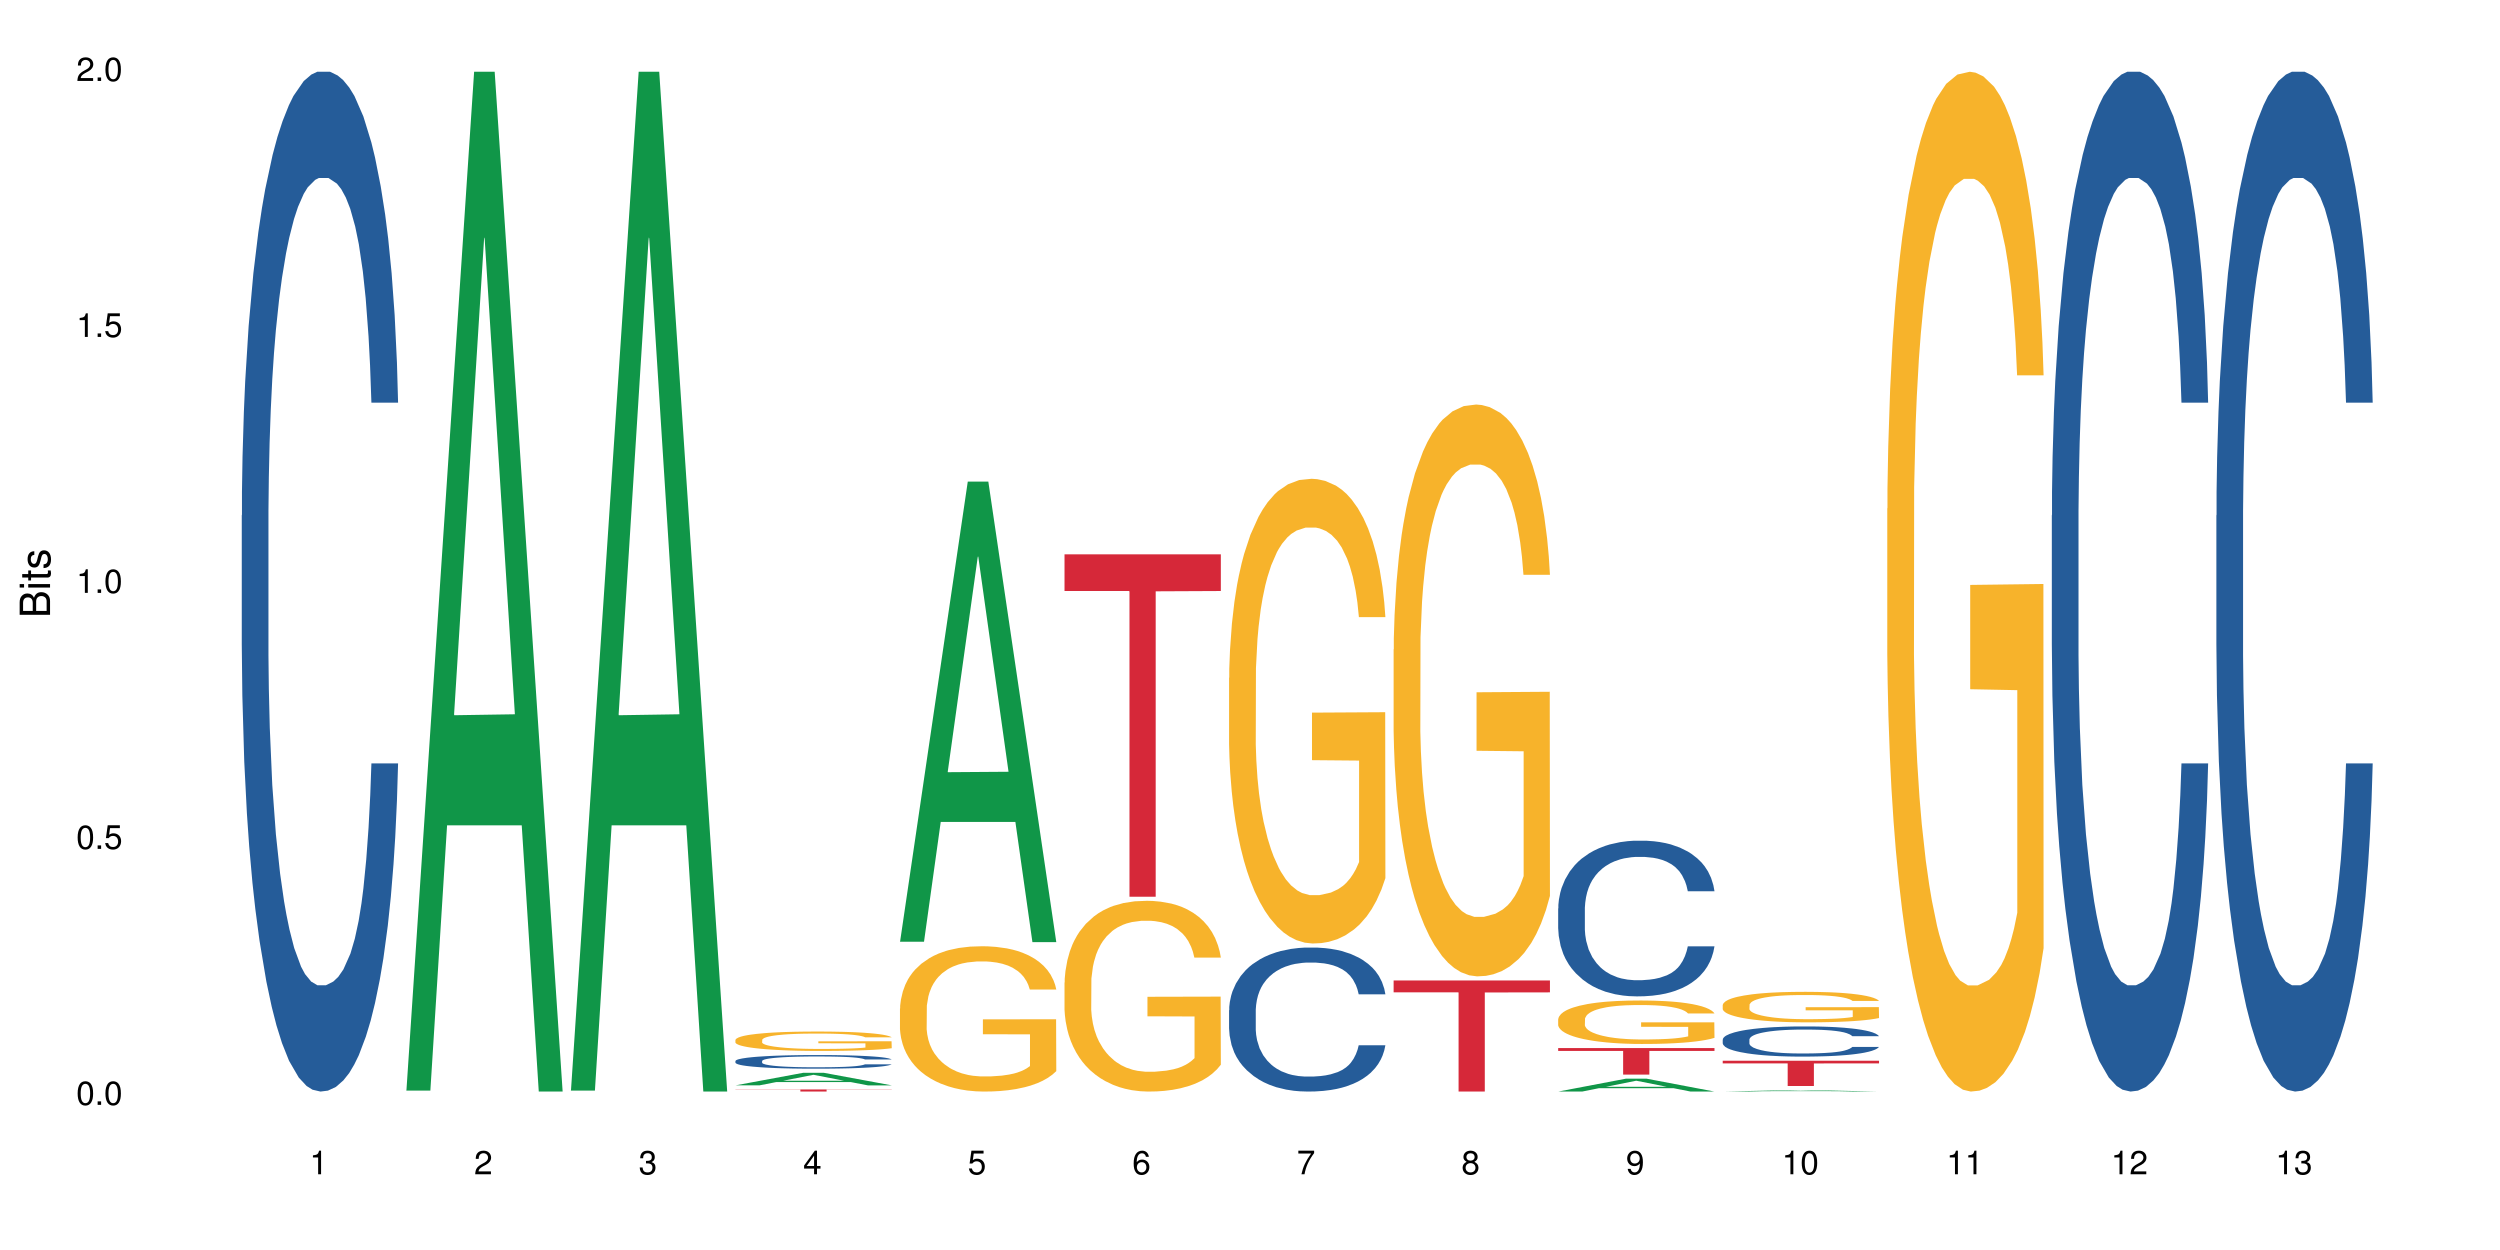 <?xml version="1.0" encoding="UTF-8"?>
<svg xmlns="http://www.w3.org/2000/svg" xmlns:xlink="http://www.w3.org/1999/xlink" width="720pt" height="360pt" viewBox="0 0 720 360" version="1.1">
<defs>
<g>
<symbol overflow="visible" id="glyph0-0">
<path style="stroke:none;" d=""/>
</symbol>
<symbol overflow="visible" id="glyph0-1">
<path style="stroke:none;" d="M 2.641 -6.797 C 2 -6.797 1.422 -6.531 1.078 -6.047 C 0.641 -5.453 0.406 -4.547 0.406 -3.297 C 0.406 -1 1.188 0.219 2.641 0.219 C 4.078 0.219 4.859 -1 4.859 -3.234 C 4.859 -4.562 4.656 -5.438 4.203 -6.047 C 3.844 -6.531 3.281 -6.797 2.641 -6.797 Z M 2.641 -6.047 C 3.547 -6.047 4 -5.125 4 -3.312 C 4 -1.375 3.562 -0.484 2.625 -0.484 C 1.734 -0.484 1.281 -1.422 1.281 -3.281 C 1.281 -5.141 1.734 -6.047 2.641 -6.047 Z M 2.641 -6.047 "/>
</symbol>
<symbol overflow="visible" id="glyph0-2">
<path style="stroke:none;" d="M 1.828 -1 L 0.828 -1 L 0.828 0 L 1.828 0 Z M 1.828 -1 "/>
</symbol>
<symbol overflow="visible" id="glyph0-3">
<path style="stroke:none;" d="M 4.562 -6.797 L 1.062 -6.797 L 0.547 -3.094 L 1.328 -3.094 C 1.719 -3.562 2.047 -3.734 2.578 -3.734 C 3.484 -3.734 4.062 -3.109 4.062 -2.094 C 4.062 -1.125 3.484 -0.531 2.578 -0.531 C 1.828 -0.531 1.375 -0.906 1.188 -1.672 L 0.328 -1.672 C 0.453 -1.109 0.547 -0.844 0.75 -0.594 C 1.125 -0.078 1.828 0.219 2.594 0.219 C 3.969 0.219 4.922 -0.781 4.922 -2.219 C 4.922 -3.562 4.031 -4.484 2.719 -4.484 C 2.25 -4.484 1.859 -4.359 1.469 -4.062 L 1.734 -5.969 L 4.562 -5.969 Z M 4.562 -6.797 "/>
</symbol>
<symbol overflow="visible" id="glyph0-4">
<path style="stroke:none;" d="M 2.484 -4.844 L 2.484 0 L 3.328 0 L 3.328 -6.797 L 2.766 -6.797 C 2.469 -5.75 2.281 -5.609 0.984 -5.453 L 0.984 -4.844 Z M 2.484 -4.844 "/>
</symbol>
<symbol overflow="visible" id="glyph0-5">
<path style="stroke:none;" d="M 4.859 -0.828 L 1.281 -0.828 C 1.359 -1.391 1.672 -1.75 2.5 -2.234 L 3.469 -2.75 C 4.406 -3.266 4.906 -3.969 4.906 -4.812 C 4.906 -5.375 4.672 -5.906 4.266 -6.266 C 3.859 -6.625 3.375 -6.797 2.719 -6.797 C 1.859 -6.797 1.219 -6.5 0.844 -5.922 C 0.609 -5.562 0.5 -5.125 0.484 -4.438 L 1.328 -4.438 C 1.359 -4.906 1.406 -5.188 1.531 -5.406 C 1.75 -5.812 2.188 -6.062 2.703 -6.062 C 3.469 -6.062 4.031 -5.516 4.031 -4.781 C 4.031 -4.25 3.719 -3.797 3.125 -3.438 L 2.234 -2.938 C 0.812 -2.141 0.406 -1.5 0.328 0 L 4.859 0 Z M 4.859 -0.828 "/>
</symbol>
<symbol overflow="visible" id="glyph0-6">
<path style="stroke:none;" d="M 2.125 -3.125 L 2.578 -3.125 C 3.516 -3.125 3.984 -2.703 3.984 -1.891 C 3.984 -1.031 3.469 -0.531 2.578 -0.531 C 1.656 -0.531 1.203 -0.984 1.156 -1.969 L 0.312 -1.969 C 0.344 -1.422 0.438 -1.078 0.609 -0.766 C 0.953 -0.109 1.625 0.219 2.547 0.219 C 3.953 0.219 4.859 -0.609 4.859 -1.906 C 4.859 -2.766 4.516 -3.25 3.703 -3.516 C 4.344 -3.766 4.656 -4.25 4.656 -4.938 C 4.656 -6.109 3.875 -6.797 2.578 -6.797 C 1.203 -6.797 0.484 -6.047 0.453 -4.609 L 1.297 -4.609 C 1.312 -5.016 1.344 -5.25 1.453 -5.453 C 1.641 -5.828 2.062 -6.062 2.594 -6.062 C 3.344 -6.062 3.797 -5.625 3.797 -4.906 C 3.797 -4.422 3.609 -4.141 3.25 -3.984 C 3.016 -3.891 2.719 -3.844 2.125 -3.844 Z M 2.125 -3.125 "/>
</symbol>
<symbol overflow="visible" id="glyph0-7">
<path style="stroke:none;" d="M 3.141 -1.625 L 3.141 0 L 3.984 0 L 3.984 -1.625 L 4.984 -1.625 L 4.984 -2.391 L 3.984 -2.391 L 3.984 -6.797 L 3.359 -6.797 L 0.266 -2.516 L 0.266 -1.625 Z M 3.141 -2.391 L 1 -2.391 L 3.141 -5.359 Z M 3.141 -2.391 "/>
</symbol>
<symbol overflow="visible" id="glyph0-8">
<path style="stroke:none;" d="M 4.781 -5.031 C 4.609 -6.141 3.891 -6.797 2.844 -6.797 C 2.094 -6.797 1.422 -6.438 1.031 -5.828 C 0.609 -5.172 0.406 -4.344 0.406 -3.094 C 0.406 -1.953 0.578 -1.234 0.984 -0.625 C 1.359 -0.078 1.953 0.219 2.703 0.219 C 3.984 0.219 4.922 -0.734 4.922 -2.078 C 4.922 -3.344 4.062 -4.234 2.844 -4.234 C 2.172 -4.234 1.641 -3.969 1.281 -3.469 C 1.281 -5.125 1.828 -6.047 2.797 -6.047 C 3.391 -6.047 3.797 -5.672 3.938 -5.031 Z M 2.734 -3.484 C 3.547 -3.484 4.062 -2.922 4.062 -2 C 4.062 -1.156 3.484 -0.531 2.703 -0.531 C 1.922 -0.531 1.328 -1.188 1.328 -2.047 C 1.328 -2.891 1.906 -3.484 2.734 -3.484 Z M 2.734 -3.484 "/>
</symbol>
<symbol overflow="visible" id="glyph0-9">
<path style="stroke:none;" d="M 4.984 -6.797 L 0.438 -6.797 L 0.438 -5.969 L 4.109 -5.969 C 2.5 -3.656 1.828 -2.234 1.328 0 L 2.219 0 C 2.594 -2.172 3.453 -4.047 4.984 -6.094 Z M 4.984 -6.797 "/>
</symbol>
<symbol overflow="visible" id="glyph0-10">
<path style="stroke:none;" d="M 3.75 -3.578 C 4.453 -4 4.688 -4.344 4.688 -4.984 C 4.688 -6.047 3.844 -6.797 2.641 -6.797 C 1.438 -6.797 0.594 -6.047 0.594 -4.984 C 0.594 -4.359 0.828 -4.016 1.516 -3.578 C 0.734 -3.203 0.359 -2.641 0.359 -1.891 C 0.359 -0.641 1.297 0.219 2.641 0.219 C 3.984 0.219 4.922 -0.641 4.922 -1.875 C 4.922 -2.641 4.531 -3.203 3.75 -3.578 Z M 2.641 -6.047 C 3.359 -6.047 3.812 -5.625 3.812 -4.969 C 3.812 -4.344 3.344 -3.922 2.641 -3.922 C 1.922 -3.922 1.453 -4.344 1.453 -4.984 C 1.453 -5.625 1.922 -6.047 2.641 -6.047 Z M 2.641 -3.203 C 3.484 -3.203 4.062 -2.672 4.062 -1.875 C 4.062 -1.062 3.484 -0.531 2.625 -0.531 C 1.797 -0.531 1.219 -1.078 1.219 -1.875 C 1.219 -2.672 1.797 -3.203 2.641 -3.203 Z M 2.641 -3.203 "/>
</symbol>
<symbol overflow="visible" id="glyph0-11">
<path style="stroke:none;" d="M 0.516 -1.547 C 0.672 -0.438 1.406 0.219 2.438 0.219 C 3.188 0.219 3.859 -0.141 4.266 -0.75 C 4.688 -1.406 4.891 -2.25 4.891 -3.484 C 4.891 -4.625 4.703 -5.359 4.312 -5.953 C 3.938 -6.5 3.344 -6.797 2.594 -6.797 C 1.297 -6.797 0.359 -5.844 0.359 -4.516 C 0.359 -3.25 1.234 -2.344 2.453 -2.344 C 3.094 -2.344 3.562 -2.578 4.016 -3.109 C 4 -1.453 3.469 -0.531 2.5 -0.531 C 1.906 -0.531 1.484 -0.906 1.359 -1.547 Z M 2.578 -6.062 C 3.375 -6.062 3.969 -5.406 3.969 -4.531 C 3.969 -3.688 3.375 -3.094 2.547 -3.094 C 1.734 -3.094 1.234 -3.672 1.234 -4.578 C 1.234 -5.438 1.797 -6.062 2.578 -6.062 Z M 2.578 -6.062 "/>
</symbol>
<symbol overflow="visible" id="glyph1-0">
<path style="stroke:none;" d=""/>
</symbol>
<symbol overflow="visible" id="glyph1-1">
<path style="stroke:none;" d="M 0 -0.953 L 0 -4.891 C 0 -5.719 -0.234 -6.344 -0.734 -6.797 C -1.188 -7.234 -1.812 -7.469 -2.5 -7.469 C -3.547 -7.469 -4.188 -7 -4.625 -5.875 C -4.984 -6.672 -5.641 -7.094 -6.531 -7.094 C -7.156 -7.094 -7.734 -6.859 -8.141 -6.391 C -8.562 -5.938 -8.75 -5.344 -8.75 -4.5 L -8.75 -0.953 Z M -4.984 -2.062 L -7.766 -2.062 L -7.766 -4.219 C -7.766 -4.844 -7.688 -5.203 -7.453 -5.5 C -7.219 -5.812 -6.859 -5.969 -6.375 -5.969 C -5.906 -5.969 -5.531 -5.812 -5.297 -5.5 C -5.062 -5.203 -4.984 -4.844 -4.984 -4.219 Z M -0.984 -2.062 L -4 -2.062 L -4 -4.781 C -4 -5.328 -3.859 -5.688 -3.578 -5.953 C -3.297 -6.219 -2.922 -6.359 -2.484 -6.359 C -2.062 -6.359 -1.688 -6.219 -1.406 -5.953 C -1.109 -5.688 -0.984 -5.328 -0.984 -4.781 Z M -0.984 -2.062 "/>
</symbol>
<symbol overflow="visible" id="glyph1-2">
<path style="stroke:none;" d="M -6.281 -1.797 L -6.281 -0.797 L 0 -0.797 L 0 -1.797 Z M -8.75 -1.797 L -8.75 -0.797 L -7.484 -0.797 L -7.484 -1.797 Z M -8.75 -1.797 "/>
</symbol>
<symbol overflow="visible" id="glyph1-3">
<path style="stroke:none;" d="M -6.281 -3.047 L -6.281 -2.016 L -8.016 -2.016 L -8.016 -1.016 L -6.281 -1.016 L -6.281 -0.172 L -5.469 -0.172 L -5.469 -1.016 L -0.719 -1.016 C -0.078 -1.016 0.281 -1.453 0.281 -2.234 C 0.281 -2.469 0.25 -2.719 0.188 -3.047 L -0.641 -3.047 C -0.609 -2.922 -0.594 -2.766 -0.594 -2.562 C -0.594 -2.141 -0.719 -2.016 -1.156 -2.016 L -5.469 -2.016 L -5.469 -3.047 Z M -6.281 -3.047 "/>
</symbol>
<symbol overflow="visible" id="glyph1-4">
<path style="stroke:none;" d="M -4.531 -5.25 C -5.766 -5.25 -6.469 -4.422 -6.469 -2.969 C -6.469 -1.516 -5.719 -0.562 -4.547 -0.562 C -3.562 -0.562 -3.094 -1.062 -2.734 -2.562 L -2.516 -3.484 C -2.344 -4.188 -2.094 -4.469 -1.625 -4.469 C -1.047 -4.469 -0.641 -3.875 -0.641 -3 C -0.641 -2.453 -0.797 -2 -1.062 -1.75 C -1.25 -1.594 -1.422 -1.531 -1.875 -1.469 L -1.875 -0.406 C -0.422 -0.453 0.281 -1.266 0.281 -2.922 C 0.281 -4.5 -0.5 -5.516 -1.719 -5.516 C -2.656 -5.516 -3.172 -4.984 -3.469 -3.734 L -3.703 -2.766 C -3.891 -1.953 -4.156 -1.609 -4.594 -1.609 C -5.172 -1.609 -5.547 -2.125 -5.547 -2.938 C -5.547 -3.75 -5.203 -4.172 -4.531 -4.203 Z M -4.531 -5.25 "/>
</symbol>
</g>
</defs>
<g id="surface42353">
<rect x="0" y="0" width="720" height="360" style="fill:rgb(100%,100%,100%);fill-opacity:1;stroke:none;"/>
<path style=" stroke:none;fill-rule:nonzero;fill:rgb(14.51%,36.078%,60%);fill-opacity:1;" d="M 69.629 148.457 L 69.684 148.188 L 69.684 141.742 L 69.848 131.543 L 70.234 118.656 L 70.617 109.797 L 71.605 93.957 L 72.977 78.652 L 74.406 66.84 L 75.449 59.859 L 76.383 54.492 L 78.523 44.559 L 79.895 39.457 L 81.379 34.891 L 83.191 30.328 L 84.508 27.645 L 87.473 23.348 L 89.668 21.469 L 91.371 20.664 L 95.051 20.664 L 97.246 21.738 L 98.84 23.078 L 100.594 25.227 L 102.078 27.645 L 104.656 33.551 L 106.965 41.066 L 108.008 45.363 L 109.652 53.684 L 110.918 61.738 L 111.797 68.719 L 112.785 78.652 L 113.66 90.734 L 114.32 104.426 L 114.648 115.969 L 106.965 115.969 L 106.578 105.23 L 106.141 96.91 L 105.316 85.902 L 104.492 78.117 L 103.34 70.332 L 102.297 65.23 L 100.871 60.129 L 99.605 56.906 L 98.289 54.492 L 97.027 52.879 L 94.609 51.27 L 91.809 51.27 L 90.766 51.805 L 88.625 53.953 L 87.473 55.832 L 85.824 59.59 L 84.672 63.082 L 83.301 68.449 L 82.367 73.016 L 81.215 79.996 L 80.391 86.172 L 79.457 95.031 L 78.906 101.742 L 78.414 109.258 L 77.977 118.117 L 77.645 127.516 L 77.426 137.449 L 77.316 147.113 L 77.316 188.727 L 77.426 198.391 L 77.699 209.668 L 78.414 226.043 L 79.457 240.273 L 80.664 251.547 L 81.816 259.602 L 82.477 263.359 L 83.355 267.656 L 84.727 273.027 L 86.703 278.395 L 87.855 280.543 L 89.613 282.691 L 91.426 283.766 L 93.844 283.766 L 95.984 282.691 L 97.41 281.348 L 98.895 279.199 L 100.926 274.637 L 102.188 270.34 L 103.285 265.242 L 104.109 260.141 L 104.656 255.844 L 105.48 247.52 L 106.141 238.395 L 106.633 228.996 L 106.965 219.867 L 114.648 219.867 L 114.32 230.609 L 113.828 241.078 L 113.332 248.863 L 112.562 258.262 L 111.688 266.582 L 110.422 275.98 L 109.379 282.152 L 108.008 288.867 L 106.746 293.969 L 105.371 298.531 L 103.34 303.898 L 102.023 306.586 L 100.594 309 L 98.895 311.148 L 96.75 313.027 L 94.445 314.102 L 92.305 314.371 L 90 313.832 L 88.297 312.762 L 86.047 310.344 L 83.246 305.512 L 81.215 300.41 L 79.621 295.309 L 78.25 289.941 L 76.711 282.691 L 74.734 270.879 L 73.527 261.75 L 72.703 254.234 L 71.77 243.762 L 71.113 234.367 L 70.344 219.332 L 69.793 200.27 L 69.629 185.504 Z M 69.629 148.457 "/>
<path style=" stroke:none;fill-rule:nonzero;fill:rgb(6.275%,58.824%,28.235%);fill-opacity:1;" d="M 117.02 314.094 L 117.066 313.82 L 136.547 20.664 L 142.465 20.664 L 162.039 314.371 L 155.164 314.371 L 150.258 237.703 L 128.758 237.703 L 123.945 314.094 L 117.02 314.094 L 130.824 205.988 L 148.285 205.711 L 139.578 68.648 L 139.48 68.375 L 139.387 69.199 L 130.777 205.711 L 130.824 205.988 Z M 117.02 314.094 "/>
<path style=" stroke:none;fill-rule:nonzero;fill:rgb(6.275%,58.824%,28.235%);fill-opacity:1;" d="M 164.41 314.094 L 164.457 313.82 L 183.938 20.664 L 189.855 20.664 L 209.43 314.371 L 202.555 314.371 L 197.648 237.703 L 176.148 237.703 L 171.336 314.094 L 164.41 314.094 L 178.215 205.988 L 195.676 205.711 L 186.969 68.648 L 186.871 68.375 L 186.777 69.199 L 178.168 205.711 L 178.215 205.988 Z M 164.41 314.094 "/>
<path style=" stroke:none;fill-rule:nonzero;fill:rgb(6.275%,58.824%,28.235%);fill-opacity:1;" d="M 211.801 312.582 L 211.848 312.578 L 231.328 308.965 L 237.246 308.965 L 256.82 312.586 L 249.945 312.586 L 245.039 311.641 L 223.539 311.641 L 218.727 312.582 L 211.801 312.582 L 225.605 311.25 L 243.066 311.246 L 234.359 309.555 L 234.262 309.551 L 234.168 309.562 L 225.559 311.246 L 225.605 311.25 Z M 211.801 312.582 "/>
<path style=" stroke:none;fill-rule:nonzero;fill:rgb(14.51%,36.078%,60%);fill-opacity:1;" d="M 211.801 305.562 L 211.855 305.559 L 211.855 305.473 L 212.02 305.336 L 212.406 305.164 L 212.789 305.047 L 213.777 304.836 L 215.148 304.629 L 216.578 304.473 L 217.621 304.379 L 218.555 304.309 L 220.695 304.176 L 222.066 304.105 L 223.551 304.043 L 225.363 303.984 L 226.68 303.949 L 229.645 303.891 L 231.84 303.863 L 233.543 303.855 L 237.223 303.855 L 239.418 303.867 L 241.012 303.887 L 242.766 303.914 L 244.25 303.949 L 246.828 304.027 L 249.137 304.129 L 250.18 304.184 L 251.824 304.297 L 253.09 304.402 L 253.969 304.496 L 254.957 304.629 L 255.832 304.793 L 256.492 304.977 L 256.82 305.129 L 249.137 305.129 L 248.75 304.984 L 248.312 304.875 L 247.488 304.727 L 246.664 304.621 L 245.512 304.52 L 244.469 304.449 L 243.043 304.383 L 241.777 304.34 L 240.461 304.309 L 239.199 304.285 L 236.781 304.266 L 233.98 304.266 L 232.938 304.27 L 230.797 304.301 L 229.645 304.324 L 227.996 304.375 L 226.844 304.422 L 225.473 304.492 L 224.539 304.555 L 223.387 304.648 L 222.562 304.73 L 221.629 304.848 L 221.078 304.938 L 220.586 305.039 L 220.145 305.156 L 219.816 305.285 L 219.598 305.418 L 219.488 305.547 L 219.488 306.102 L 219.598 306.23 L 219.871 306.383 L 220.586 306.602 L 221.629 306.793 L 222.836 306.945 L 223.988 307.051 L 224.648 307.102 L 225.527 307.16 L 226.898 307.23 L 228.875 307.301 L 230.027 307.332 L 231.785 307.359 L 233.598 307.375 L 236.012 307.375 L 238.156 307.359 L 239.582 307.344 L 241.066 307.312 L 243.098 307.254 L 244.359 307.195 L 245.457 307.125 L 246.281 307.059 L 246.828 307 L 247.652 306.891 L 248.312 306.766 L 248.805 306.641 L 249.137 306.52 L 256.82 306.52 L 256.492 306.664 L 256 306.805 L 255.504 306.906 L 254.734 307.035 L 253.855 307.145 L 252.594 307.27 L 251.551 307.352 L 250.18 307.441 L 248.914 307.512 L 247.543 307.57 L 245.512 307.645 L 244.195 307.68 L 242.766 307.711 L 241.066 307.742 L 238.922 307.766 L 236.617 307.781 L 234.477 307.785 L 232.172 307.777 L 230.469 307.762 L 228.219 307.73 L 225.418 307.664 L 223.387 307.598 L 221.793 307.527 L 220.422 307.457 L 218.883 307.359 L 216.906 307.203 L 215.699 307.078 L 214.875 306.98 L 213.941 306.84 L 213.285 306.715 L 212.516 306.512 L 211.965 306.258 L 211.801 306.059 Z M 211.801 305.562 "/>
<path style=" stroke:none;fill-rule:nonzero;fill:rgb(96.863%,70.196%,16.863%);fill-opacity:1;" d="M 211.801 299.477 L 211.855 299.473 L 211.855 299.371 L 212.074 299.141 L 212.625 298.824 L 213.34 298.562 L 214.105 298.359 L 214.602 298.254 L 215.426 298.098 L 216.137 297.988 L 217.949 297.758 L 220.258 297.543 L 221.52 297.449 L 222.945 297.363 L 224.977 297.266 L 225.91 297.23 L 228.766 297.148 L 232.004 297.098 L 235.574 297.082 L 237.223 297.09 L 239.473 297.109 L 242.547 297.164 L 244.305 297.215 L 245.676 297.266 L 247.105 297.332 L 248.859 297.434 L 250.508 297.559 L 251.824 297.68 L 253.145 297.832 L 254.242 297.996 L 255.176 298.176 L 256 298.391 L 256.492 298.57 L 256.82 298.746 L 249.191 298.746 L 248.75 298.57 L 248.258 298.43 L 247.434 298.262 L 246.609 298.141 L 245.785 298.043 L 244.25 297.91 L 242.93 297.828 L 241.285 297.758 L 239.691 297.711 L 237.879 297.68 L 236.781 297.672 L 233.871 297.672 L 231.238 297.707 L 229.699 297.746 L 228.602 297.789 L 227.062 297.863 L 226.133 297.926 L 225.582 297.965 L 223.934 298.125 L 222.836 298.27 L 222.234 298.363 L 221.465 298.52 L 220.914 298.656 L 220.312 298.859 L 219.98 299.012 L 219.543 299.359 L 219.488 300.281 L 219.652 300.473 L 219.98 300.684 L 220.422 300.867 L 221.078 301.062 L 221.738 301.211 L 222.891 301.41 L 223.879 301.539 L 224.648 301.629 L 226.133 301.766 L 226.734 301.812 L 228.164 301.902 L 229.645 301.977 L 231.457 302.035 L 232.828 302.066 L 235.023 302.094 L 237.824 302.094 L 241.121 302.062 L 243.207 302.02 L 244.633 301.98 L 245.566 301.945 L 246.719 301.887 L 247.543 301.836 L 248.312 301.781 L 249.246 301.695 L 249.246 300.473 L 235.684 300.469 L 235.684 299.898 L 256.766 299.891 L 256.82 301.887 L 255.668 302.027 L 254.242 302.16 L 252.867 302.262 L 251.441 302.348 L 249.41 302.445 L 247.762 302.508 L 245.238 302.578 L 242.93 302.625 L 240.516 302.652 L 238.375 302.668 L 235.848 302.676 L 233.598 302.664 L 231.184 302.633 L 229.262 302.594 L 227.504 302.543 L 225.746 302.477 L 223.551 302.367 L 222.121 302.281 L 220.641 302.176 L 219.156 302.047 L 217.84 301.91 L 216.961 301.801 L 216.082 301.68 L 215.148 301.527 L 214.273 301.352 L 213.613 301.195 L 213.008 301.016 L 212.57 300.848 L 212.129 300.617 L 211.91 300.434 L 211.801 300.273 Z M 211.801 299.477 "/>
<path style=" stroke:none;fill-rule:nonzero;fill:rgb(83.922%,15.686%,22.353%);fill-opacity:1;" d="M 211.801 313.766 L 256.82 313.766 L 256.82 313.828 L 238.059 313.832 L 238.059 314.371 L 230.508 314.371 L 230.508 313.832 L 230.398 313.828 L 211.801 313.828 Z M 211.801 313.766 "/>
<path style=" stroke:none;fill-rule:nonzero;fill:rgb(6.275%,58.824%,28.235%);fill-opacity:1;" d="M 259.191 271.211 L 259.238 271.086 L 278.719 138.699 L 284.637 138.699 L 304.211 271.336 L 297.336 271.336 L 292.43 236.715 L 270.93 236.715 L 266.117 271.211 L 259.191 271.211 L 272.996 222.391 L 290.457 222.266 L 281.75 160.367 L 281.652 160.242 L 281.559 160.617 L 272.949 222.266 L 272.996 222.391 Z M 259.191 271.211 "/>
<path style=" stroke:none;fill-rule:nonzero;fill:rgb(96.863%,70.196%,16.863%);fill-opacity:1;" d="M 259.191 290.441 L 259.246 290.406 L 259.246 289.641 L 259.465 287.922 L 260.016 285.551 L 260.73 283.602 L 261.496 282.07 L 261.992 281.27 L 262.816 280.121 L 263.527 279.281 L 265.34 277.562 L 267.648 275.957 L 268.91 275.27 L 270.336 274.617 L 272.367 273.891 L 273.301 273.625 L 276.156 273.012 L 279.395 272.629 L 282.965 272.516 L 284.613 272.555 L 286.863 272.707 L 289.938 273.129 L 291.695 273.512 L 293.066 273.891 L 294.496 274.391 L 296.25 275.152 L 297.898 276.07 L 299.215 276.988 L 300.535 278.137 L 301.633 279.359 L 302.566 280.695 L 303.391 282.301 L 303.883 283.641 L 304.211 284.977 L 296.582 284.977 L 296.141 283.641 L 295.648 282.605 L 294.824 281.344 L 294 280.43 L 293.176 279.703 L 291.641 278.707 L 290.32 278.098 L 288.676 277.562 L 287.082 277.219 L 285.27 276.988 L 284.172 276.91 L 281.262 276.91 L 278.629 277.18 L 277.09 277.484 L 275.992 277.789 L 274.453 278.363 L 273.52 278.824 L 272.973 279.129 L 271.324 280.312 L 270.227 281.383 L 269.625 282.109 L 268.855 283.258 L 268.305 284.289 L 267.703 285.816 L 267.371 286.965 L 266.934 289.562 L 266.879 296.445 L 267.043 297.895 L 267.371 299.465 L 267.812 300.84 L 268.469 302.293 L 269.129 303.402 L 270.281 304.891 L 271.27 305.887 L 272.039 306.535 L 273.52 307.566 L 274.125 307.91 L 275.555 308.598 L 277.035 309.133 L 278.848 309.594 L 280.219 309.82 L 282.414 310.012 L 285.215 310.012 L 288.512 309.785 L 290.598 309.477 L 292.023 309.172 L 292.957 308.906 L 294.109 308.484 L 294.934 308.102 L 295.703 307.68 L 296.637 307.031 L 296.637 297.895 L 283.074 297.859 L 283.074 293.578 L 304.156 293.539 L 304.211 308.484 L 303.059 309.516 L 301.633 310.512 L 300.258 311.273 L 298.832 311.926 L 296.801 312.652 L 295.152 313.109 L 292.629 313.645 L 290.32 313.988 L 287.906 314.219 L 285.766 314.332 L 283.238 314.371 L 280.988 314.293 L 278.574 314.066 L 276.652 313.758 L 274.895 313.375 L 273.137 312.879 L 270.941 312.078 L 269.512 311.426 L 268.031 310.625 L 266.547 309.668 L 265.23 308.637 L 264.352 307.836 L 263.473 306.918 L 262.539 305.77 L 261.664 304.473 L 261.004 303.285 L 260.398 301.949 L 259.961 300.688 L 259.52 298.965 L 259.301 297.59 L 259.191 296.406 Z M 259.191 290.441 "/>
<path style=" stroke:none;fill-rule:nonzero;fill:rgb(96.863%,70.196%,16.863%);fill-opacity:1;" d="M 306.582 282.961 L 306.637 282.91 L 306.637 281.906 L 306.855 279.648 L 307.406 276.539 L 308.121 273.98 L 308.887 271.973 L 309.383 270.918 L 310.207 269.414 L 310.918 268.309 L 312.73 266.051 L 315.039 263.945 L 316.301 263.039 L 317.727 262.188 L 319.758 261.234 L 320.691 260.883 L 323.547 260.082 L 326.785 259.578 L 330.355 259.43 L 332.004 259.477 L 334.254 259.68 L 337.328 260.23 L 339.086 260.734 L 340.457 261.234 L 341.887 261.887 L 343.641 262.891 L 345.289 264.094 L 346.605 265.297 L 347.926 266.805 L 349.023 268.41 L 349.957 270.164 L 350.781 272.273 L 351.273 274.031 L 351.602 275.785 L 343.973 275.785 L 343.531 274.031 L 343.039 272.676 L 342.215 271.02 L 341.391 269.816 L 340.566 268.859 L 339.031 267.555 L 337.711 266.754 L 336.066 266.051 L 334.473 265.602 L 332.66 265.297 L 331.562 265.199 L 328.652 265.199 L 326.02 265.551 L 324.48 265.949 L 323.383 266.352 L 321.844 267.105 L 320.91 267.707 L 320.363 268.109 L 318.715 269.664 L 317.617 271.07 L 317.016 272.023 L 316.246 273.527 L 315.695 274.883 L 315.094 276.891 L 314.762 278.395 L 314.324 281.805 L 314.27 290.84 L 314.434 292.746 L 314.762 294.801 L 315.203 296.609 L 315.859 298.516 L 316.52 299.969 L 317.672 301.926 L 318.66 303.23 L 319.43 304.086 L 320.91 305.438 L 321.516 305.891 L 322.945 306.793 L 324.426 307.496 L 326.238 308.098 L 327.609 308.398 L 329.805 308.652 L 332.605 308.652 L 335.902 308.348 L 337.988 307.949 L 339.414 307.547 L 340.348 307.195 L 341.5 306.645 L 342.324 306.141 L 343.094 305.59 L 344.027 304.738 L 344.027 292.746 L 330.465 292.695 L 330.465 287.074 L 351.547 287.023 L 351.602 306.645 L 350.449 308 L 349.023 309.305 L 347.648 310.305 L 346.223 311.16 L 344.191 312.113 L 342.543 312.715 L 340.02 313.418 L 337.711 313.867 L 335.297 314.172 L 333.156 314.32 L 330.629 314.371 L 328.379 314.27 L 325.965 313.969 L 324.043 313.566 L 322.285 313.066 L 320.527 312.414 L 318.332 311.359 L 316.902 310.508 L 315.422 309.453 L 313.938 308.199 L 312.621 306.844 L 311.742 305.789 L 310.863 304.586 L 309.93 303.082 L 309.055 301.375 L 308.395 299.82 L 307.789 298.062 L 307.352 296.406 L 306.91 294.148 L 306.691 292.344 L 306.582 290.789 Z M 306.582 282.961 "/>
<path style=" stroke:none;fill-rule:nonzero;fill:rgb(83.922%,15.686%,22.353%);fill-opacity:1;" d="M 306.582 159.656 L 351.602 159.656 L 351.602 170.211 L 332.84 170.301 L 332.84 258.25 L 325.289 258.25 L 325.289 170.395 L 325.18 170.211 L 306.582 170.211 Z M 306.582 159.656 "/>
<path style=" stroke:none;fill-rule:nonzero;fill:rgb(14.51%,36.078%,60%);fill-opacity:1;" d="M 353.973 290.949 L 354.027 290.914 L 354.027 290.004 L 354.191 288.562 L 354.578 286.742 L 354.961 285.492 L 355.949 283.258 L 357.32 281.098 L 358.75 279.43 L 359.793 278.445 L 360.727 277.688 L 362.867 276.285 L 364.238 275.562 L 365.723 274.918 L 367.535 274.273 L 368.852 273.895 L 371.816 273.289 L 374.012 273.023 L 375.715 272.91 L 379.395 272.91 L 381.59 273.062 L 383.18 273.254 L 384.938 273.555 L 386.422 273.895 L 389 274.73 L 391.309 275.793 L 392.352 276.398 L 393.996 277.574 L 395.262 278.711 L 396.141 279.695 L 397.129 281.098 L 398.004 282.801 L 398.664 284.734 L 398.992 286.363 L 391.309 286.363 L 390.922 284.848 L 390.484 283.672 L 389.66 282.121 L 388.836 281.02 L 387.684 279.922 L 386.641 279.203 L 385.211 278.48 L 383.949 278.027 L 382.633 277.688 L 381.371 277.457 L 378.953 277.23 L 376.152 277.23 L 375.109 277.309 L 372.969 277.609 L 371.816 277.875 L 370.168 278.406 L 369.016 278.898 L 367.645 279.656 L 366.711 280.301 L 365.559 281.285 L 364.734 282.156 L 363.801 283.41 L 363.25 284.355 L 362.758 285.418 L 362.316 286.668 L 361.988 287.992 L 361.77 289.395 L 361.66 290.762 L 361.66 296.633 L 361.77 298 L 362.043 299.59 L 362.758 301.902 L 363.801 303.91 L 365.008 305.504 L 366.16 306.641 L 366.82 307.172 L 367.699 307.777 L 369.07 308.535 L 371.047 309.293 L 372.199 309.594 L 373.957 309.898 L 375.77 310.051 L 378.184 310.051 L 380.328 309.898 L 381.754 309.711 L 383.238 309.406 L 385.27 308.762 L 386.531 308.156 L 387.629 307.434 L 388.453 306.715 L 389 306.109 L 389.824 304.934 L 390.484 303.645 L 390.977 302.32 L 391.309 301.031 L 398.992 301.031 L 398.664 302.547 L 398.172 304.023 L 397.676 305.125 L 396.906 306.449 L 396.027 307.625 L 394.766 308.953 L 393.723 309.824 L 392.352 310.77 L 391.086 311.492 L 389.715 312.133 L 387.684 312.895 L 386.367 313.273 L 384.938 313.613 L 383.238 313.914 L 381.094 314.18 L 378.789 314.332 L 376.648 314.371 L 374.344 314.293 L 372.641 314.145 L 370.391 313.801 L 367.59 313.121 L 365.559 312.398 L 363.965 311.68 L 362.594 310.922 L 361.055 309.898 L 359.078 308.23 L 357.871 306.941 L 357.047 305.883 L 356.113 304.402 L 355.453 303.078 L 354.688 300.953 L 354.137 298.266 L 353.973 296.18 Z M 353.973 290.949 "/>
<path style=" stroke:none;fill-rule:nonzero;fill:rgb(96.863%,70.196%,16.863%);fill-opacity:1;" d="M 353.973 195.215 L 354.027 195.09 L 354.027 192.648 L 354.246 187.145 L 354.797 179.566 L 355.512 173.336 L 356.277 168.445 L 356.773 165.879 L 357.598 162.211 L 358.309 159.523 L 360.121 154.02 L 362.43 148.887 L 363.691 146.688 L 365.117 144.609 L 367.148 142.285 L 368.082 141.43 L 370.938 139.477 L 374.176 138.254 L 377.746 137.887 L 379.395 138.008 L 381.645 138.496 L 384.719 139.844 L 386.477 141.066 L 387.848 142.285 L 389.277 143.875 L 391.031 146.32 L 392.68 149.254 L 393.996 152.188 L 395.316 155.855 L 396.414 159.766 L 397.348 164.043 L 398.172 169.18 L 398.664 173.457 L 398.992 177.734 L 391.363 177.734 L 390.922 173.457 L 390.43 170.156 L 389.605 166.121 L 388.781 163.188 L 387.957 160.867 L 386.422 157.688 L 385.102 155.734 L 383.457 154.02 L 381.863 152.922 L 380.051 152.188 L 378.953 151.941 L 376.043 151.941 L 373.41 152.801 L 371.871 153.777 L 370.773 154.754 L 369.234 156.59 L 368.301 158.055 L 367.754 159.031 L 366.105 162.82 L 365.008 166.246 L 364.406 168.566 L 363.637 172.234 L 363.086 175.535 L 362.484 180.422 L 362.152 184.09 L 361.715 192.402 L 361.66 214.402 L 361.824 219.051 L 362.152 224.062 L 362.594 228.461 L 363.25 233.105 L 363.91 236.652 L 365.062 241.418 L 366.051 244.598 L 366.82 246.672 L 368.301 249.973 L 368.906 251.074 L 370.332 253.273 L 371.816 254.984 L 373.629 256.453 L 375 257.188 L 377.195 257.797 L 379.996 257.797 L 383.293 257.062 L 385.379 256.086 L 386.805 255.109 L 387.738 254.254 L 388.891 252.906 L 389.715 251.684 L 390.484 250.34 L 391.418 248.262 L 391.418 219.051 L 377.855 218.926 L 377.855 205.238 L 398.938 205.113 L 398.992 252.906 L 397.84 256.207 L 396.414 259.387 L 395.039 261.832 L 393.613 263.91 L 391.582 266.23 L 389.934 267.699 L 387.41 269.41 L 385.102 270.508 L 382.688 271.242 L 380.547 271.609 L 378.02 271.73 L 375.77 271.488 L 373.355 270.754 L 371.434 269.777 L 369.676 268.555 L 367.918 266.965 L 365.723 264.398 L 364.293 262.32 L 362.812 259.754 L 361.328 256.695 L 360.012 253.395 L 359.133 250.828 L 358.254 247.895 L 357.32 244.23 L 356.441 240.074 L 355.785 236.285 L 355.18 232.004 L 354.742 227.973 L 354.301 222.473 L 354.082 218.07 L 353.973 214.281 Z M 353.973 195.215 "/>
<path style=" stroke:none;fill-rule:nonzero;fill:rgb(96.863%,70.196%,16.863%);fill-opacity:1;" d="M 401.363 187.043 L 401.418 186.895 L 401.418 183.887 L 401.637 177.117 L 402.188 167.793 L 402.902 160.121 L 403.668 154.105 L 404.164 150.945 L 404.988 146.434 L 405.699 143.125 L 407.512 136.359 L 409.82 130.039 L 411.082 127.332 L 412.508 124.777 L 414.539 121.918 L 415.473 120.867 L 418.328 118.461 L 421.566 116.957 L 425.137 116.504 L 426.785 116.656 L 429.035 117.258 L 432.109 118.91 L 433.867 120.414 L 435.238 121.918 L 436.668 123.875 L 438.422 126.883 L 440.07 130.492 L 441.387 134.102 L 442.707 138.613 L 443.805 143.426 L 444.738 148.691 L 445.562 155.008 L 446.055 160.273 L 446.383 165.535 L 438.754 165.535 L 438.312 160.273 L 437.82 156.211 L 436.996 151.246 L 436.172 147.637 L 435.348 144.781 L 433.812 140.871 L 432.492 138.465 L 430.848 136.359 L 429.254 135.004 L 427.441 134.102 L 426.344 133.801 L 423.434 133.801 L 420.801 134.855 L 419.262 136.059 L 418.164 137.262 L 416.625 139.516 L 415.691 141.32 L 415.145 142.523 L 413.496 147.188 L 412.398 151.398 L 411.797 154.258 L 411.027 158.77 L 410.477 162.828 L 409.875 168.844 L 409.543 173.355 L 409.105 183.586 L 409.051 210.656 L 409.215 216.371 L 409.543 222.539 L 409.984 227.953 L 410.641 233.668 L 411.301 238.031 L 412.453 243.895 L 413.441 247.809 L 414.211 250.363 L 415.691 254.426 L 416.297 255.777 L 417.723 258.484 L 419.207 260.59 L 421.02 262.395 L 422.391 263.297 L 424.586 264.051 L 427.387 264.051 L 430.684 263.148 L 432.77 261.945 L 434.195 260.742 L 435.129 259.688 L 436.281 258.035 L 437.105 256.531 L 437.875 254.875 L 438.809 252.32 L 438.809 216.371 L 425.246 216.223 L 425.246 199.375 L 446.328 199.227 L 446.383 258.035 L 445.23 262.094 L 443.805 266.004 L 442.43 269.016 L 441.004 271.57 L 438.973 274.43 L 437.324 276.234 L 434.801 278.34 L 432.492 279.691 L 430.078 280.594 L 427.938 281.047 L 425.41 281.195 L 423.16 280.895 L 420.746 279.992 L 418.824 278.789 L 417.066 277.285 L 415.309 275.332 L 413.113 272.172 L 411.684 269.617 L 410.203 266.457 L 408.719 262.695 L 407.402 258.637 L 406.523 255.477 L 405.645 251.867 L 404.711 247.355 L 403.832 242.242 L 403.176 237.578 L 402.57 232.316 L 402.133 227.352 L 401.691 220.582 L 401.473 215.168 L 401.363 210.508 Z M 401.363 187.043 "/>
<path style=" stroke:none;fill-rule:nonzero;fill:rgb(83.922%,15.686%,22.353%);fill-opacity:1;" d="M 401.363 282.375 L 446.383 282.375 L 446.383 285.801 L 427.621 285.832 L 427.621 314.371 L 420.07 314.371 L 420.07 285.859 L 419.961 285.801 L 401.363 285.801 Z M 401.363 282.375 "/>
<path style=" stroke:none;fill-rule:nonzero;fill:rgb(6.275%,58.824%,28.235%);fill-opacity:1;" d="M 448.754 314.367 L 448.801 314.363 L 468.281 310.656 L 474.199 310.656 L 493.773 314.371 L 486.898 314.371 L 481.992 313.402 L 460.488 313.402 L 455.68 314.367 L 448.754 314.367 L 462.559 313 L 480.02 312.996 L 471.312 311.262 L 471.215 311.258 L 471.121 311.27 L 462.512 312.996 L 462.559 313 Z M 448.754 314.367 "/>
<path style=" stroke:none;fill-rule:nonzero;fill:rgb(14.51%,36.078%,60%);fill-opacity:1;" d="M 448.754 261.637 L 448.809 261.594 L 448.809 260.613 L 448.973 259.055 L 449.359 257.086 L 449.742 255.734 L 450.73 253.316 L 452.102 250.98 L 453.531 249.18 L 454.574 248.113 L 455.508 247.293 L 457.648 245.777 L 459.02 245 L 460.504 244.301 L 462.316 243.605 L 463.633 243.195 L 466.598 242.539 L 468.793 242.254 L 470.496 242.129 L 474.176 242.129 L 476.371 242.293 L 477.961 242.5 L 479.719 242.828 L 481.203 243.195 L 483.781 244.098 L 486.09 245.246 L 487.133 245.902 L 488.777 247.172 L 490.043 248.398 L 490.918 249.465 L 491.906 250.98 L 492.785 252.824 L 493.445 254.914 L 493.773 256.68 L 486.09 256.68 L 485.703 255.039 L 485.266 253.77 L 484.441 252.09 L 483.617 250.898 L 482.465 249.711 L 481.422 248.934 L 479.992 248.156 L 478.73 247.664 L 477.414 247.293 L 476.152 247.047 L 473.734 246.801 L 470.934 246.801 L 469.891 246.883 L 467.75 247.211 L 466.598 247.5 L 464.949 248.074 L 463.797 248.605 L 462.426 249.426 L 461.492 250.121 L 460.34 251.188 L 459.516 252.129 L 458.582 253.48 L 458.031 254.508 L 457.539 255.652 L 457.098 257.004 L 456.77 258.441 L 456.551 259.957 L 456.441 261.43 L 456.441 267.781 L 456.551 269.258 L 456.824 270.98 L 457.539 273.48 L 458.582 275.652 L 459.789 277.371 L 460.941 278.602 L 461.602 279.176 L 462.48 279.832 L 463.852 280.648 L 465.828 281.469 L 466.98 281.797 L 468.738 282.125 L 470.551 282.289 L 472.965 282.289 L 475.109 282.125 L 476.535 281.922 L 478.016 281.594 L 480.051 280.895 L 481.312 280.242 L 482.41 279.461 L 483.234 278.684 L 483.781 278.027 L 484.605 276.758 L 485.266 275.363 L 485.758 273.93 L 486.09 272.535 L 493.773 272.535 L 493.445 274.176 L 492.953 275.773 L 492.457 276.961 L 491.688 278.395 L 490.809 279.668 L 489.547 281.102 L 488.504 282.043 L 487.133 283.066 L 485.867 283.848 L 484.496 284.543 L 482.465 285.363 L 481.148 285.773 L 479.719 286.141 L 478.016 286.469 L 475.875 286.754 L 473.57 286.918 L 471.43 286.961 L 469.125 286.879 L 467.422 286.715 L 465.172 286.348 L 462.371 285.609 L 460.34 284.828 L 458.746 284.051 L 457.375 283.23 L 455.836 282.125 L 453.859 280.324 L 452.652 278.93 L 451.828 277.781 L 450.895 276.184 L 450.234 274.75 L 449.469 272.453 L 448.918 269.547 L 448.754 267.293 Z M 448.754 261.637 "/>
<path style=" stroke:none;fill-rule:nonzero;fill:rgb(96.863%,70.196%,16.863%);fill-opacity:1;" d="M 448.754 293.504 L 448.809 293.492 L 448.809 293.266 L 449.027 292.75 L 449.578 292.039 L 450.293 291.457 L 451.059 291 L 451.555 290.758 L 452.379 290.418 L 453.09 290.164 L 454.902 289.648 L 457.207 289.168 L 458.473 288.965 L 459.898 288.77 L 461.93 288.551 L 462.863 288.473 L 465.719 288.289 L 468.957 288.176 L 472.527 288.141 L 474.176 288.152 L 476.426 288.199 L 479.5 288.324 L 481.258 288.438 L 482.629 288.551 L 484.059 288.699 L 485.812 288.93 L 487.461 289.203 L 488.777 289.48 L 490.098 289.82 L 491.195 290.188 L 492.129 290.59 L 492.953 291.07 L 493.445 291.469 L 493.773 291.871 L 486.145 291.871 L 485.703 291.469 L 485.211 291.16 L 484.387 290.781 L 483.562 290.508 L 482.738 290.289 L 481.203 289.992 L 479.883 289.809 L 478.238 289.648 L 476.645 289.547 L 474.832 289.48 L 473.734 289.457 L 470.824 289.457 L 468.191 289.535 L 466.652 289.629 L 465.555 289.719 L 464.016 289.891 L 463.082 290.027 L 462.535 290.121 L 460.887 290.473 L 459.789 290.793 L 459.184 291.012 L 458.418 291.355 L 457.867 291.664 L 457.266 292.121 L 456.934 292.465 L 456.496 293.242 L 456.441 295.301 L 456.605 295.734 L 456.934 296.203 L 457.375 296.617 L 458.031 297.051 L 458.691 297.383 L 459.844 297.828 L 460.832 298.125 L 461.602 298.32 L 463.082 298.629 L 463.688 298.734 L 465.113 298.938 L 466.598 299.098 L 468.41 299.234 L 469.781 299.305 L 471.977 299.363 L 474.777 299.363 L 478.074 299.293 L 480.16 299.203 L 481.586 299.109 L 482.52 299.031 L 483.672 298.902 L 484.496 298.789 L 485.266 298.664 L 486.199 298.469 L 486.199 295.734 L 472.637 295.723 L 472.637 294.441 L 493.719 294.43 L 493.773 298.902 L 492.621 299.215 L 491.195 299.512 L 489.82 299.738 L 488.395 299.934 L 486.363 300.152 L 484.715 300.289 L 482.191 300.449 L 479.883 300.551 L 477.469 300.621 L 475.328 300.652 L 472.801 300.664 L 470.551 300.645 L 468.137 300.574 L 466.215 300.484 L 464.457 300.367 L 462.699 300.219 L 460.504 299.98 L 459.074 299.785 L 457.594 299.543 L 456.109 299.258 L 454.793 298.949 L 453.914 298.711 L 453.035 298.434 L 452.102 298.094 L 451.223 297.703 L 450.566 297.348 L 449.961 296.949 L 449.523 296.57 L 449.082 296.055 L 448.863 295.645 L 448.754 295.289 Z M 448.754 293.504 "/>
<path style=" stroke:none;fill-rule:nonzero;fill:rgb(83.922%,15.686%,22.353%);fill-opacity:1;" d="M 448.754 301.844 L 493.773 301.844 L 493.773 302.66 L 475.012 302.668 L 475.012 309.477 L 467.461 309.477 L 467.461 302.676 L 467.352 302.66 L 448.754 302.66 Z M 448.754 301.844 "/>
<path style=" stroke:none;fill-rule:nonzero;fill:rgb(6.275%,58.824%,28.235%);fill-opacity:1;" d="M 496.145 314.371 L 496.191 314.371 L 515.672 313.957 L 521.59 313.957 L 541.164 314.371 L 534.289 314.371 L 529.383 314.262 L 507.879 314.262 L 503.07 314.371 L 496.145 314.371 L 509.949 314.219 L 527.41 314.219 L 518.703 314.023 L 518.512 314.023 L 509.902 314.219 L 509.949 314.219 Z M 496.145 314.371 "/>
<path style=" stroke:none;fill-rule:nonzero;fill:rgb(14.51%,36.078%,60%);fill-opacity:1;" d="M 496.145 299.395 L 496.199 299.387 L 496.199 299.195 L 496.363 298.895 L 496.75 298.512 L 497.133 298.25 L 498.121 297.781 L 499.492 297.328 L 500.922 296.98 L 501.965 296.773 L 502.898 296.613 L 505.039 296.32 L 506.41 296.172 L 507.895 296.035 L 509.707 295.898 L 511.023 295.82 L 513.988 295.695 L 516.184 295.637 L 517.887 295.613 L 521.566 295.613 L 523.762 295.645 L 525.352 295.688 L 527.109 295.75 L 528.594 295.82 L 531.172 295.996 L 533.48 296.219 L 534.523 296.344 L 536.168 296.59 L 537.434 296.828 L 538.309 297.035 L 539.297 297.328 L 540.176 297.688 L 540.836 298.094 L 541.164 298.434 L 533.48 298.434 L 533.094 298.117 L 532.656 297.871 L 531.832 297.543 L 531.008 297.312 L 529.855 297.082 L 528.812 296.934 L 527.383 296.781 L 526.121 296.688 L 524.805 296.613 L 523.543 296.566 L 521.125 296.52 L 518.324 296.52 L 517.281 296.535 L 515.141 296.598 L 513.988 296.656 L 512.34 296.766 L 511.188 296.871 L 509.816 297.027 L 508.883 297.164 L 507.73 297.371 L 506.906 297.551 L 505.973 297.812 L 505.422 298.012 L 504.93 298.234 L 504.488 298.496 L 504.16 298.773 L 503.941 299.07 L 503.832 299.355 L 503.832 300.586 L 503.941 300.871 L 504.215 301.207 L 504.93 301.691 L 505.973 302.109 L 507.18 302.445 L 508.332 302.684 L 508.992 302.793 L 509.871 302.922 L 511.242 303.078 L 513.219 303.238 L 514.371 303.301 L 516.129 303.367 L 517.941 303.398 L 520.355 303.398 L 522.5 303.367 L 523.926 303.324 L 525.406 303.262 L 527.438 303.129 L 528.703 303 L 529.801 302.852 L 530.625 302.699 L 531.172 302.57 L 531.996 302.324 L 532.656 302.055 L 533.148 301.777 L 533.48 301.508 L 541.164 301.508 L 540.836 301.824 L 540.344 302.137 L 539.848 302.363 L 539.078 302.645 L 538.199 302.891 L 536.938 303.168 L 535.895 303.352 L 534.523 303.547 L 533.258 303.699 L 531.887 303.836 L 529.855 303.992 L 528.539 304.074 L 527.109 304.145 L 525.406 304.207 L 523.266 304.262 L 520.961 304.297 L 518.82 304.305 L 516.512 304.289 L 514.812 304.254 L 512.559 304.184 L 509.762 304.039 L 507.73 303.891 L 506.137 303.738 L 504.766 303.582 L 503.227 303.367 L 501.25 303.016 L 500.043 302.746 L 499.219 302.523 L 498.285 302.215 L 497.625 301.938 L 496.859 301.492 L 496.309 300.926 L 496.145 300.492 Z M 496.145 299.395 "/>
<path style=" stroke:none;fill-rule:nonzero;fill:rgb(96.863%,70.196%,16.863%);fill-opacity:1;" d="M 496.145 289.41 L 496.199 289.402 L 496.199 289.242 L 496.418 288.879 L 496.969 288.383 L 497.684 287.973 L 498.449 287.652 L 498.945 287.484 L 499.77 287.242 L 500.48 287.066 L 502.293 286.707 L 504.598 286.367 L 505.863 286.223 L 507.289 286.086 L 509.32 285.934 L 510.254 285.879 L 513.109 285.75 L 516.348 285.672 L 519.918 285.645 L 521.566 285.656 L 523.816 285.688 L 526.891 285.773 L 528.648 285.855 L 530.02 285.934 L 531.449 286.039 L 533.203 286.199 L 534.852 286.395 L 536.168 286.586 L 537.488 286.828 L 538.586 287.082 L 539.52 287.363 L 540.344 287.699 L 540.836 287.98 L 541.164 288.262 L 533.535 288.262 L 533.094 287.98 L 532.602 287.766 L 531.777 287.5 L 530.953 287.309 L 530.129 287.156 L 528.594 286.945 L 527.273 286.816 L 525.629 286.707 L 524.035 286.633 L 522.223 286.586 L 521.125 286.57 L 518.215 286.57 L 515.582 286.625 L 514.043 286.691 L 512.945 286.754 L 511.406 286.875 L 510.473 286.969 L 509.926 287.035 L 508.277 287.285 L 507.18 287.508 L 506.574 287.66 L 505.809 287.902 L 505.258 288.117 L 504.656 288.438 L 504.324 288.68 L 503.887 289.227 L 503.832 290.672 L 503.996 290.977 L 504.324 291.305 L 504.766 291.594 L 505.422 291.898 L 506.082 292.133 L 507.234 292.445 L 508.223 292.652 L 508.992 292.789 L 510.473 293.008 L 511.078 293.078 L 512.504 293.223 L 513.988 293.336 L 515.801 293.43 L 517.172 293.48 L 519.367 293.52 L 522.168 293.52 L 525.465 293.473 L 527.551 293.406 L 528.977 293.344 L 529.91 293.285 L 531.062 293.199 L 531.887 293.117 L 532.656 293.031 L 533.59 292.895 L 533.59 290.977 L 520.027 290.969 L 520.027 290.07 L 541.109 290.062 L 541.164 293.199 L 540.012 293.414 L 538.586 293.625 L 537.211 293.785 L 535.785 293.922 L 533.754 294.074 L 532.105 294.172 L 529.582 294.281 L 527.273 294.355 L 524.859 294.402 L 522.719 294.426 L 520.191 294.434 L 517.941 294.418 L 515.523 294.371 L 513.605 294.305 L 511.848 294.227 L 510.09 294.121 L 507.895 293.953 L 506.465 293.816 L 504.984 293.648 L 503.5 293.449 L 502.184 293.23 L 501.305 293.062 L 500.426 292.871 L 499.492 292.629 L 498.613 292.355 L 497.957 292.105 L 497.352 291.828 L 496.914 291.562 L 496.473 291.199 L 496.254 290.91 L 496.145 290.664 Z M 496.145 289.41 "/>
<path style=" stroke:none;fill-rule:nonzero;fill:rgb(83.922%,15.686%,22.353%);fill-opacity:1;" d="M 496.145 305.484 L 541.164 305.484 L 541.164 306.262 L 522.402 306.27 L 522.402 312.777 L 514.852 312.777 L 514.852 306.277 L 514.742 306.262 L 496.145 306.262 Z M 496.145 305.484 "/>
<path style=" stroke:none;fill-rule:nonzero;fill:rgb(96.863%,70.196%,16.863%);fill-opacity:1;" d="M 543.535 146.461 L 543.59 146.191 L 543.59 140.828 L 543.809 128.758 L 544.359 112.129 L 545.07 98.449 L 545.84 87.719 L 546.336 82.086 L 547.16 74.039 L 547.871 68.141 L 549.684 56.07 L 551.988 44.805 L 553.254 39.977 L 554.68 35.414 L 556.711 30.32 L 557.645 28.441 L 560.5 24.148 L 563.738 21.469 L 567.309 20.664 L 568.957 20.93 L 571.207 22.004 L 574.281 24.953 L 576.039 27.637 L 577.41 30.32 L 578.84 33.805 L 580.594 39.172 L 582.242 45.609 L 583.559 52.047 L 584.879 60.094 L 585.977 68.676 L 586.91 78.062 L 587.73 89.328 L 588.227 98.715 L 588.555 108.105 L 580.926 108.105 L 580.484 98.715 L 579.992 91.477 L 579.168 82.625 L 578.344 76.188 L 577.52 71.09 L 575.984 64.117 L 574.664 59.824 L 573.02 56.07 L 571.426 53.656 L 569.613 52.047 L 568.516 51.508 L 565.605 51.508 L 562.973 53.387 L 561.434 55.531 L 560.336 57.68 L 558.797 61.703 L 557.863 64.922 L 557.316 67.066 L 555.668 75.383 L 554.57 82.891 L 553.965 87.988 L 553.199 96.035 L 552.648 103.277 L 552.047 114.004 L 551.715 122.051 L 551.277 140.293 L 551.223 188.574 L 551.387 198.766 L 551.715 209.762 L 552.156 219.418 L 552.812 229.609 L 553.473 237.391 L 554.625 247.852 L 555.613 254.824 L 556.383 259.383 L 557.863 266.625 L 558.469 269.039 L 559.895 273.867 L 561.379 277.625 L 563.191 280.844 L 564.562 282.453 L 566.758 283.793 L 569.559 283.793 L 572.852 282.184 L 574.941 280.039 L 576.367 277.891 L 577.301 276.016 L 578.453 273.062 L 579.277 270.383 L 580.047 267.43 L 580.98 262.871 L 580.98 198.766 L 567.418 198.496 L 567.418 168.457 L 588.5 168.188 L 588.555 273.062 L 587.402 280.305 L 585.977 287.281 L 584.602 292.645 L 583.176 297.203 L 581.145 302.301 L 579.496 305.52 L 576.973 309.273 L 574.664 311.688 L 572.25 313.297 L 570.109 314.102 L 567.582 314.371 L 565.332 313.836 L 562.914 312.227 L 560.996 310.078 L 559.238 307.398 L 557.48 303.91 L 555.285 298.277 L 553.855 293.719 L 552.375 288.086 L 550.891 281.379 L 549.574 274.137 L 548.695 268.504 L 547.816 262.066 L 546.883 254.02 L 546.004 244.898 L 545.348 236.586 L 544.742 227.195 L 544.305 218.344 L 543.863 206.277 L 543.645 196.621 L 543.535 188.305 Z M 543.535 146.461 "/>
<path style=" stroke:none;fill-rule:nonzero;fill:rgb(14.51%,36.078%,60%);fill-opacity:1;" d="M 590.926 148.457 L 590.98 148.188 L 590.98 141.742 L 591.145 131.543 L 591.531 118.656 L 591.914 109.797 L 592.902 93.957 L 594.273 78.652 L 595.703 66.84 L 596.746 59.859 L 597.68 54.492 L 599.82 44.559 L 601.191 39.457 L 602.676 34.891 L 604.488 30.328 L 605.805 27.645 L 608.77 23.348 L 610.965 21.469 L 612.668 20.664 L 616.348 20.664 L 618.543 21.738 L 620.133 23.078 L 621.891 25.227 L 623.375 27.645 L 625.953 33.551 L 628.262 41.066 L 629.305 45.363 L 630.949 53.684 L 632.215 61.738 L 633.09 68.719 L 634.078 78.652 L 634.957 90.734 L 635.617 104.426 L 635.945 115.969 L 628.262 115.969 L 627.875 105.23 L 627.438 96.91 L 626.613 85.902 L 625.789 78.117 L 624.637 70.332 L 623.594 65.23 L 622.164 60.129 L 620.902 56.906 L 619.586 54.492 L 618.324 52.879 L 615.906 51.27 L 613.105 51.27 L 612.062 51.805 L 609.922 53.953 L 608.77 55.832 L 607.121 59.59 L 605.969 63.082 L 604.598 68.449 L 603.664 73.016 L 602.512 79.996 L 601.688 86.172 L 600.754 95.031 L 600.203 101.742 L 599.711 109.258 L 599.27 118.117 L 598.941 127.516 L 598.723 137.449 L 598.613 147.113 L 598.613 188.727 L 598.723 198.391 L 598.996 209.668 L 599.711 226.043 L 600.754 240.273 L 601.961 251.547 L 603.113 259.602 L 603.773 263.359 L 604.652 267.656 L 606.023 273.027 L 608 278.395 L 609.152 280.543 L 610.91 282.691 L 612.723 283.766 L 615.137 283.766 L 617.277 282.691 L 618.707 281.348 L 620.188 279.199 L 622.219 274.637 L 623.484 270.34 L 624.582 265.242 L 625.406 260.141 L 625.953 255.844 L 626.777 247.52 L 627.438 238.395 L 627.93 228.996 L 628.262 219.867 L 635.945 219.867 L 635.617 230.609 L 635.121 241.078 L 634.629 248.863 L 633.859 258.262 L 632.98 266.582 L 631.719 275.98 L 630.676 282.152 L 629.305 288.867 L 628.039 293.969 L 626.668 298.531 L 624.637 303.898 L 623.32 306.586 L 621.891 309 L 620.188 311.148 L 618.047 313.027 L 615.742 314.102 L 613.602 314.371 L 611.293 313.832 L 609.594 312.762 L 607.34 310.344 L 604.543 305.512 L 602.512 300.41 L 600.918 295.309 L 599.547 289.941 L 598.008 282.691 L 596.031 270.879 L 594.824 261.75 L 594 254.234 L 593.066 243.762 L 592.406 234.367 L 591.641 219.332 L 591.09 200.27 L 590.926 185.504 Z M 590.926 148.457 "/>
<path style=" stroke:none;fill-rule:nonzero;fill:rgb(14.51%,36.078%,60%);fill-opacity:1;" d="M 638.316 148.457 L 638.371 148.188 L 638.371 141.742 L 638.535 131.543 L 638.922 118.656 L 639.305 109.797 L 640.293 93.957 L 641.664 78.652 L 643.094 66.84 L 644.137 59.859 L 645.07 54.492 L 647.211 44.559 L 648.582 39.457 L 650.066 34.891 L 651.879 30.328 L 653.195 27.645 L 656.16 23.348 L 658.355 21.469 L 660.059 20.664 L 663.738 20.664 L 665.934 21.738 L 667.523 23.078 L 669.281 25.227 L 670.766 27.645 L 673.344 33.551 L 675.652 41.066 L 676.695 45.363 L 678.34 53.684 L 679.605 61.738 L 680.48 68.719 L 681.469 78.652 L 682.348 90.734 L 683.008 104.426 L 683.336 115.969 L 675.652 115.969 L 675.266 105.23 L 674.828 96.91 L 674.004 85.902 L 673.18 78.117 L 672.027 70.332 L 670.984 65.23 L 669.555 60.129 L 668.293 56.906 L 666.977 54.492 L 665.715 52.879 L 663.297 51.27 L 660.496 51.27 L 659.453 51.805 L 657.312 53.953 L 656.16 55.832 L 654.512 59.59 L 653.359 63.082 L 651.988 68.449 L 651.055 73.016 L 649.902 79.996 L 649.078 86.172 L 648.145 95.031 L 647.594 101.742 L 647.102 109.258 L 646.66 118.117 L 646.332 127.516 L 646.113 137.449 L 646.004 147.113 L 646.004 188.727 L 646.113 198.391 L 646.387 209.668 L 647.102 226.043 L 648.145 240.273 L 649.352 251.547 L 650.504 259.602 L 651.164 263.359 L 652.043 267.656 L 653.414 273.027 L 655.391 278.395 L 656.543 280.543 L 658.301 282.691 L 660.113 283.766 L 662.527 283.766 L 664.668 282.691 L 666.098 281.348 L 667.578 279.199 L 669.609 274.637 L 670.875 270.34 L 671.973 265.242 L 672.797 260.141 L 673.344 255.844 L 674.168 247.52 L 674.828 238.395 L 675.32 228.996 L 675.652 219.867 L 683.336 219.867 L 683.008 230.609 L 682.512 241.078 L 682.02 248.863 L 681.25 258.262 L 680.371 266.582 L 679.109 275.98 L 678.066 282.152 L 676.695 288.867 L 675.43 293.969 L 674.059 298.531 L 672.027 303.898 L 670.711 306.586 L 669.281 309 L 667.578 311.148 L 665.438 313.027 L 663.133 314.102 L 660.992 314.371 L 658.684 313.832 L 656.984 312.762 L 654.73 310.344 L 651.934 305.512 L 649.902 300.41 L 648.309 295.309 L 646.938 289.941 L 645.398 282.691 L 643.422 270.879 L 642.215 261.75 L 641.391 254.234 L 640.457 243.762 L 639.797 234.367 L 639.031 219.332 L 638.48 200.27 L 638.316 185.504 Z M 638.316 148.457 "/>
<g style="fill:rgb(0%,0%,0%);fill-opacity:1;">
  <use xlink:href="#glyph0-1" x="21.957" y="318.198"/>
  <use xlink:href="#glyph0-2" x="27.291" y="318.198"/>
  <use xlink:href="#glyph0-1" x="29.958" y="318.198"/>
</g>
<g style="fill:rgb(0%,0%,0%);fill-opacity:1;">
  <use xlink:href="#glyph0-1" x="21.957" y="244.476"/>
  <use xlink:href="#glyph0-2" x="27.291" y="244.476"/>
  <use xlink:href="#glyph0-3" x="29.958" y="244.476"/>
</g>
<g style="fill:rgb(0%,0%,0%);fill-opacity:1;">
  <use xlink:href="#glyph0-4" x="21.957" y="170.753"/>
  <use xlink:href="#glyph0-2" x="27.291" y="170.753"/>
  <use xlink:href="#glyph0-1" x="29.958" y="170.753"/>
</g>
<g style="fill:rgb(0%,0%,0%);fill-opacity:1;">
  <use xlink:href="#glyph0-4" x="21.957" y="97.034"/>
  <use xlink:href="#glyph0-2" x="27.291" y="97.034"/>
  <use xlink:href="#glyph0-3" x="29.958" y="97.034"/>
</g>
<g style="fill:rgb(0%,0%,0%);fill-opacity:1;">
  <use xlink:href="#glyph0-5" x="21.957" y="23.312"/>
  <use xlink:href="#glyph0-2" x="27.291" y="23.312"/>
  <use xlink:href="#glyph0-1" x="29.958" y="23.312"/>
</g>
<g style="fill:rgb(0%,0%,0%);fill-opacity:1;">
  <use xlink:href="#glyph0-4" x="89.141" y="338.19"/>
</g>
<g style="fill:rgb(0%,0%,0%);fill-opacity:1;">
  <use xlink:href="#glyph0-5" x="136.531" y="338.19"/>
</g>
<g style="fill:rgb(0%,0%,0%);fill-opacity:1;">
  <use xlink:href="#glyph0-6" x="183.922" y="338.19"/>
</g>
<g style="fill:rgb(0%,0%,0%);fill-opacity:1;">
  <use xlink:href="#glyph0-7" x="231.312" y="338.19"/>
</g>
<g style="fill:rgb(0%,0%,0%);fill-opacity:1;">
  <use xlink:href="#glyph0-3" x="278.703" y="338.19"/>
</g>
<g style="fill:rgb(0%,0%,0%);fill-opacity:1;">
  <use xlink:href="#glyph0-8" x="326.094" y="338.19"/>
</g>
<g style="fill:rgb(0%,0%,0%);fill-opacity:1;">
  <use xlink:href="#glyph0-9" x="373.484" y="338.19"/>
</g>
<g style="fill:rgb(0%,0%,0%);fill-opacity:1;">
  <use xlink:href="#glyph0-10" x="420.875" y="338.19"/>
</g>
<g style="fill:rgb(0%,0%,0%);fill-opacity:1;">
  <use xlink:href="#glyph0-11" x="468.266" y="338.19"/>
</g>
<g style="fill:rgb(0%,0%,0%);fill-opacity:1;">
  <use xlink:href="#glyph0-4" x="513.156" y="338.19"/>
  <use xlink:href="#glyph0-1" x="518.49" y="338.19"/>
</g>
<g style="fill:rgb(0%,0%,0%);fill-opacity:1;">
  <use xlink:href="#glyph0-4" x="560.547" y="338.19"/>
  <use xlink:href="#glyph0-4" x="565.881" y="338.19"/>
</g>
<g style="fill:rgb(0%,0%,0%);fill-opacity:1;">
  <use xlink:href="#glyph0-4" x="607.938" y="338.19"/>
  <use xlink:href="#glyph0-5" x="613.271" y="338.19"/>
</g>
<g style="fill:rgb(0%,0%,0%);fill-opacity:1;">
  <use xlink:href="#glyph0-4" x="655.328" y="338.19"/>
  <use xlink:href="#glyph0-6" x="660.662" y="338.19"/>
</g>
<g style="fill:rgb(0%,0%,0%);fill-opacity:1;">
  <use xlink:href="#glyph1-1" x="14.412" y="178.016"/>
  <use xlink:href="#glyph1-2" x="14.412" y="170.012"/>
  <use xlink:href="#glyph1-3" x="14.412" y="167.348"/>
  <use xlink:href="#glyph1-4" x="14.412" y="164.012"/>
</g>
</g>
</svg>

